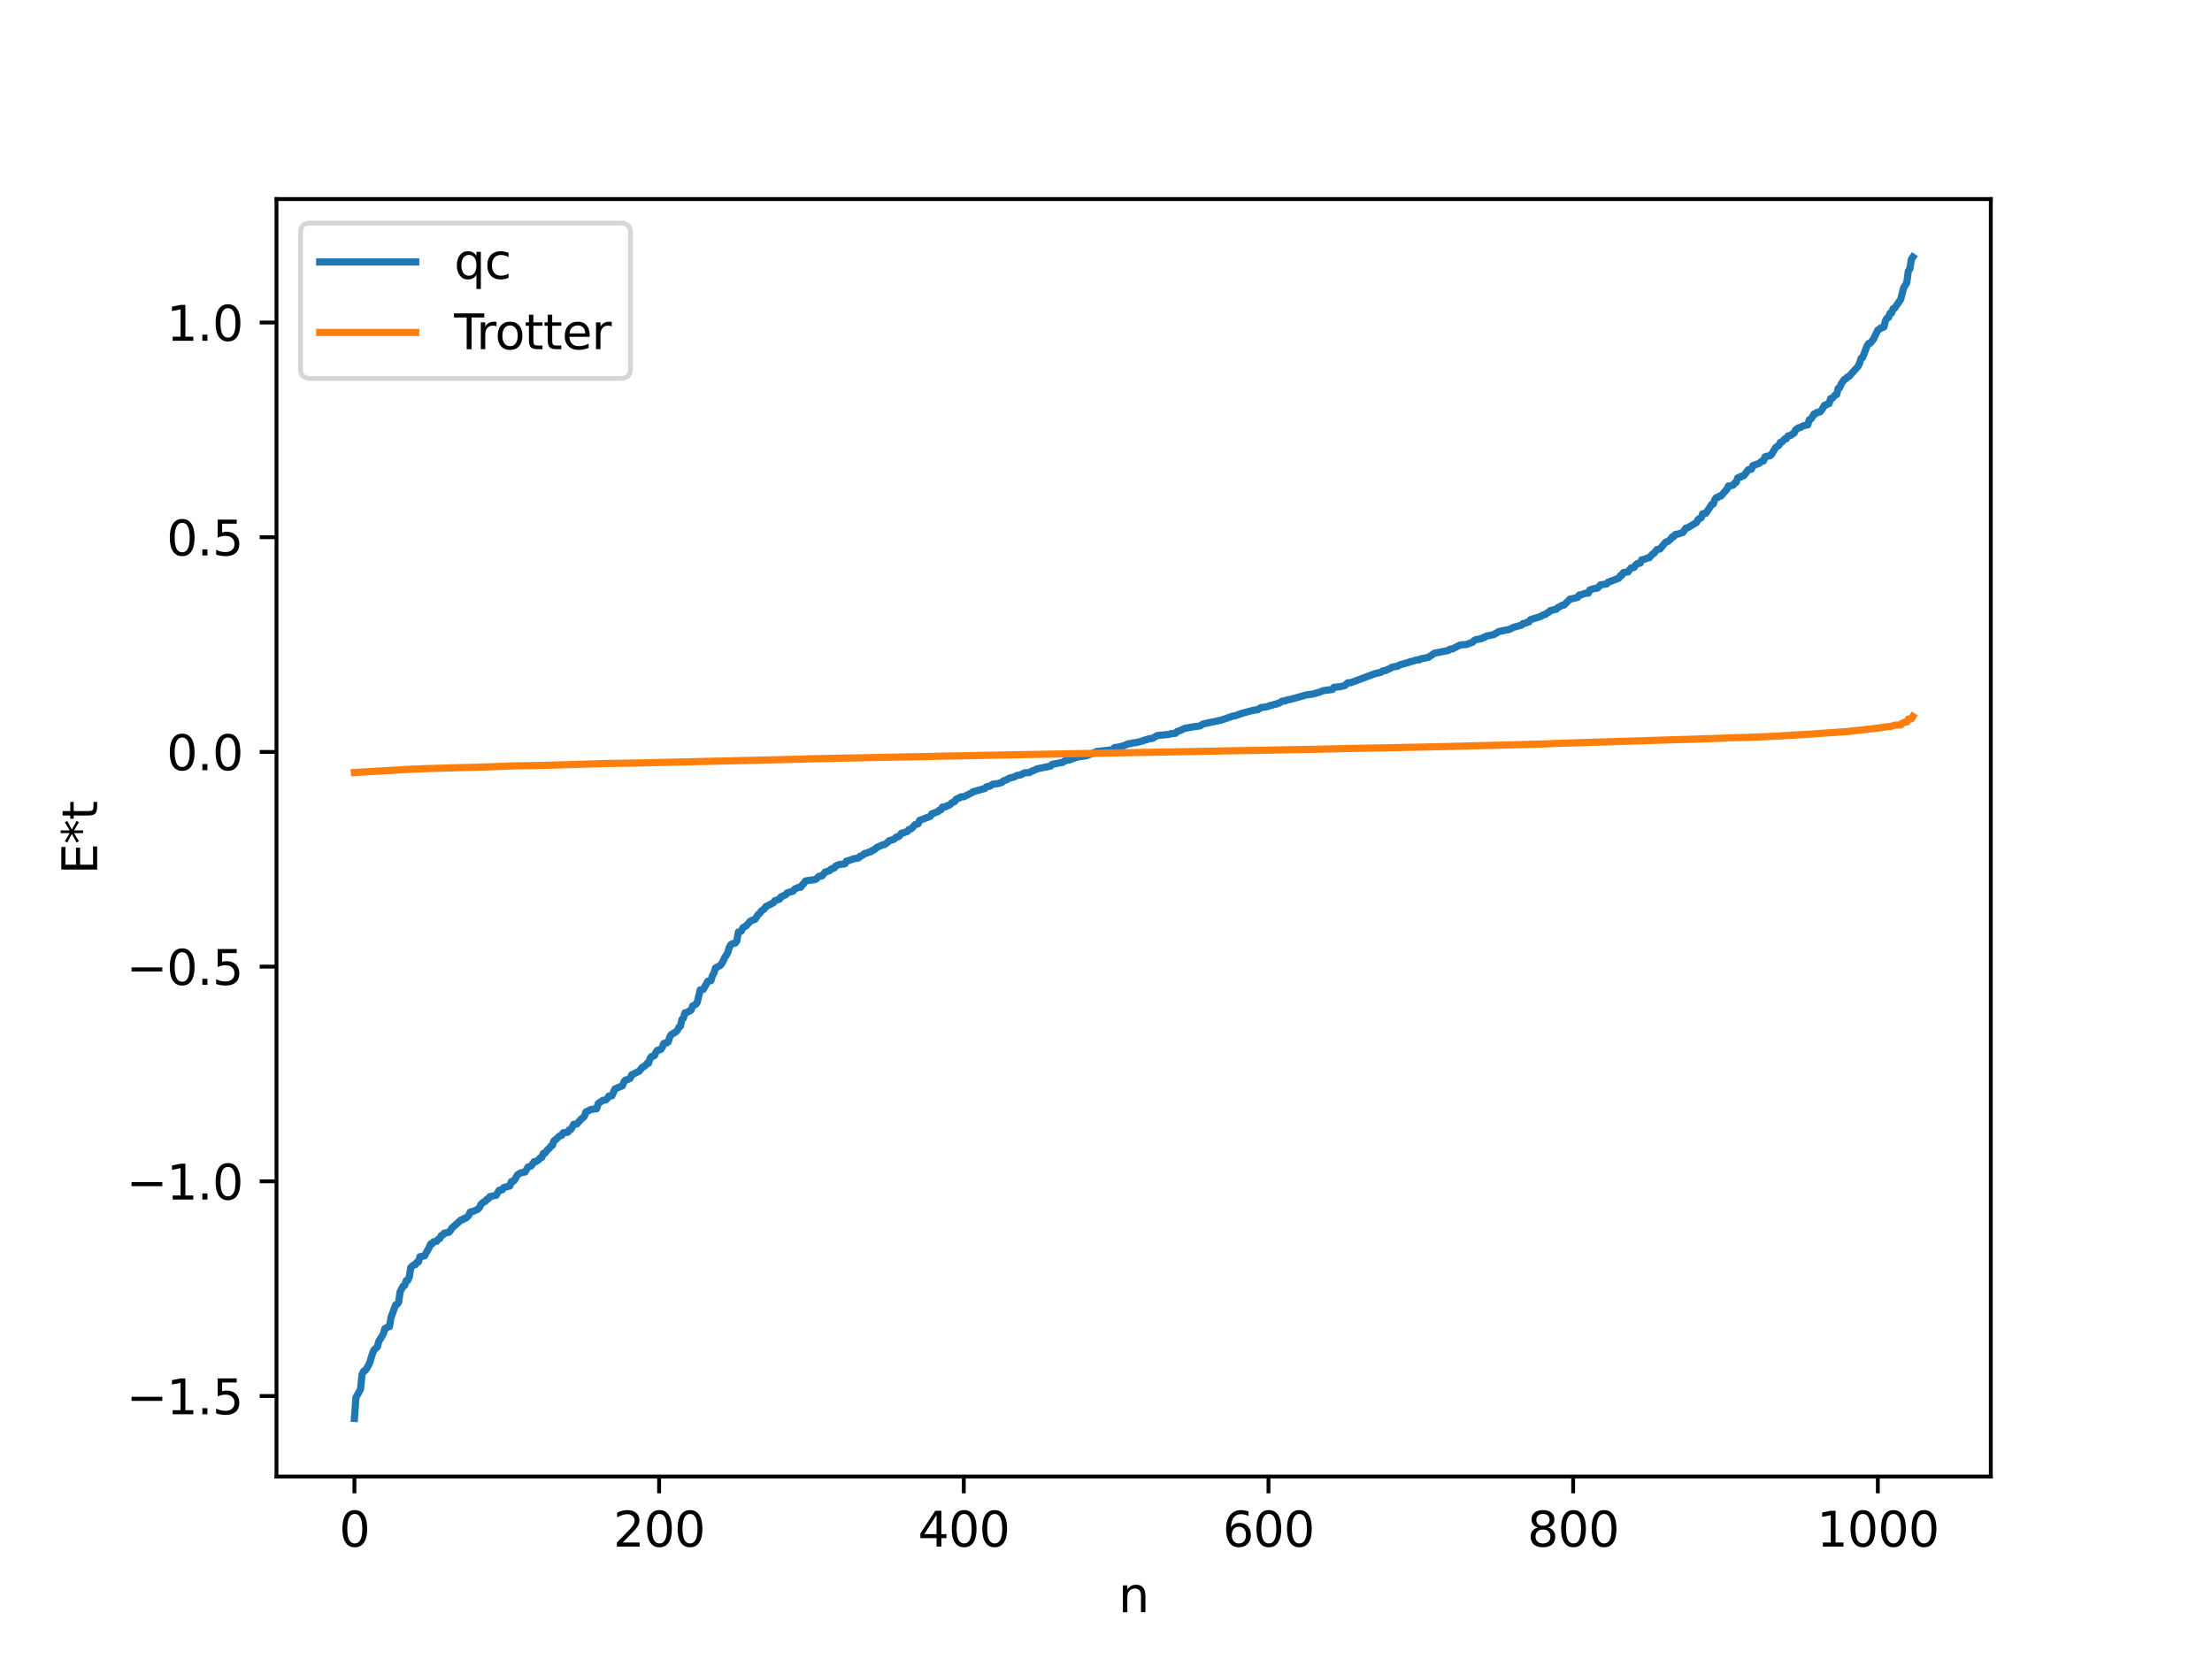 <?xml version="1.0" encoding="utf-8" standalone="no"?>
<!DOCTYPE svg PUBLIC "-//W3C//DTD SVG 1.1//EN"
  "http://www.w3.org/Graphics/SVG/1.1/DTD/svg11.dtd">
<svg xmlns:xlink="http://www.w3.org/1999/xlink" width="460.8pt" height="345.6pt" viewBox="0 0 460.8 345.6" xmlns="http://www.w3.org/2000/svg" version="1.1">
 <defs>
  <style type="text/css">*{stroke-linejoin: round; stroke-linecap: butt}</style>
 </defs>
 <g id="figure_1">
  <g id="patch_1">
   <path d="M 0 345.6 
L 460.8 345.6 
L 460.8 0 
L 0 0 
z
" style="fill: #ffffff"/>
  </g>
  <g id="axes_1">
   <g id="patch_2">
    <path d="M 57.6 307.584 
L 414.72 307.584 
L 414.72 41.472 
L 57.6 41.472 
z
" style="fill: #ffffff"/>
   </g>
   <g id="matplotlib.axis_1">
    <g id="xtick_1">
     <g id="line2d_1">
      <defs>
       <path id="mb6242477a9" d="M 0 0 
L 0 3.5 
" style="stroke: #000000; stroke-width: 0.8"/>
      </defs>
      <g>
       <use xlink:href="#mb6242477a9" x="73.833" y="307.584" style="stroke: #000000; stroke-width: 0.8"/>
      </g>
     </g>
     <g id="text_1">
      <!-- 0 -->
      <g transform="translate(70.651 322.182) scale(0.1 -0.1)">
       <defs>
        <path id="DejaVuSans-30" d="M 2034 4250 
Q 1547 4250 1301 3770 
Q 1056 3291 1056 2328 
Q 1056 1369 1301 889 
Q 1547 409 2034 409 
Q 2525 409 2770 889 
Q 3016 1369 3016 2328 
Q 3016 3291 2770 3770 
Q 2525 4250 2034 4250 
z
M 2034 4750 
Q 2819 4750 3233 4129 
Q 3647 3509 3647 2328 
Q 3647 1150 3233 529 
Q 2819 -91 2034 -91 
Q 1250 -91 836 529 
Q 422 1150 422 2328 
Q 422 3509 836 4129 
Q 1250 4750 2034 4750 
z
" transform="scale(0.016)"/>
       </defs>
       <use xlink:href="#DejaVuSans-30"/>
      </g>
     </g>
    </g>
    <g id="xtick_2">
     <g id="line2d_2">
      <g>
       <use xlink:href="#mb6242477a9" x="137.304" y="307.584" style="stroke: #000000; stroke-width: 0.8"/>
      </g>
     </g>
     <g id="text_2">
      <!-- 200 -->
      <g transform="translate(127.76 322.182) scale(0.1 -0.1)">
       <defs>
        <path id="DejaVuSans-32" d="M 1228 531 
L 3431 531 
L 3431 0 
L 469 0 
L 469 531 
Q 828 903 1448 1529 
Q 2069 2156 2228 2338 
Q 2531 2678 2651 2914 
Q 2772 3150 2772 3378 
Q 2772 3750 2511 3984 
Q 2250 4219 1831 4219 
Q 1534 4219 1204 4116 
Q 875 4013 500 3803 
L 500 4441 
Q 881 4594 1212 4672 
Q 1544 4750 1819 4750 
Q 2544 4750 2975 4387 
Q 3406 4025 3406 3419 
Q 3406 3131 3298 2873 
Q 3191 2616 2906 2266 
Q 2828 2175 2409 1742 
Q 1991 1309 1228 531 
z
" transform="scale(0.016)"/>
       </defs>
       <use xlink:href="#DejaVuSans-32"/>
       <use xlink:href="#DejaVuSans-30" x="63.623"/>
       <use xlink:href="#DejaVuSans-30" x="127.246"/>
      </g>
     </g>
    </g>
    <g id="xtick_3">
     <g id="line2d_3">
      <g>
       <use xlink:href="#mb6242477a9" x="200.775" y="307.584" style="stroke: #000000; stroke-width: 0.8"/>
      </g>
     </g>
     <g id="text_3">
      <!-- 400 -->
      <g transform="translate(191.231 322.182) scale(0.1 -0.1)">
       <defs>
        <path id="DejaVuSans-34" d="M 2419 4116 
L 825 1625 
L 2419 1625 
L 2419 4116 
z
M 2253 4666 
L 3047 4666 
L 3047 1625 
L 3713 1625 
L 3713 1100 
L 3047 1100 
L 3047 0 
L 2419 0 
L 2419 1100 
L 313 1100 
L 313 1709 
L 2253 4666 
z
" transform="scale(0.016)"/>
       </defs>
       <use xlink:href="#DejaVuSans-34"/>
       <use xlink:href="#DejaVuSans-30" x="63.623"/>
       <use xlink:href="#DejaVuSans-30" x="127.246"/>
      </g>
     </g>
    </g>
    <g id="xtick_4">
     <g id="line2d_4">
      <g>
       <use xlink:href="#mb6242477a9" x="264.246" y="307.584" style="stroke: #000000; stroke-width: 0.8"/>
      </g>
     </g>
     <g id="text_4">
      <!-- 600 -->
      <g transform="translate(254.702 322.182) scale(0.1 -0.1)">
       <defs>
        <path id="DejaVuSans-36" d="M 2113 2584 
Q 1688 2584 1439 2293 
Q 1191 2003 1191 1497 
Q 1191 994 1439 701 
Q 1688 409 2113 409 
Q 2538 409 2786 701 
Q 3034 994 3034 1497 
Q 3034 2003 2786 2293 
Q 2538 2584 2113 2584 
z
M 3366 4563 
L 3366 3988 
Q 3128 4100 2886 4159 
Q 2644 4219 2406 4219 
Q 1781 4219 1451 3797 
Q 1122 3375 1075 2522 
Q 1259 2794 1537 2939 
Q 1816 3084 2150 3084 
Q 2853 3084 3261 2657 
Q 3669 2231 3669 1497 
Q 3669 778 3244 343 
Q 2819 -91 2113 -91 
Q 1303 -91 875 529 
Q 447 1150 447 2328 
Q 447 3434 972 4092 
Q 1497 4750 2381 4750 
Q 2619 4750 2861 4703 
Q 3103 4656 3366 4563 
z
" transform="scale(0.016)"/>
       </defs>
       <use xlink:href="#DejaVuSans-36"/>
       <use xlink:href="#DejaVuSans-30" x="63.623"/>
       <use xlink:href="#DejaVuSans-30" x="127.246"/>
      </g>
     </g>
    </g>
    <g id="xtick_5">
     <g id="line2d_5">
      <g>
       <use xlink:href="#mb6242477a9" x="327.717" y="307.584" style="stroke: #000000; stroke-width: 0.8"/>
      </g>
     </g>
     <g id="text_5">
      <!-- 800 -->
      <g transform="translate(318.173 322.182) scale(0.1 -0.1)">
       <defs>
        <path id="DejaVuSans-38" d="M 2034 2216 
Q 1584 2216 1326 1975 
Q 1069 1734 1069 1313 
Q 1069 891 1326 650 
Q 1584 409 2034 409 
Q 2484 409 2743 651 
Q 3003 894 3003 1313 
Q 3003 1734 2745 1975 
Q 2488 2216 2034 2216 
z
M 1403 2484 
Q 997 2584 770 2862 
Q 544 3141 544 3541 
Q 544 4100 942 4425 
Q 1341 4750 2034 4750 
Q 2731 4750 3128 4425 
Q 3525 4100 3525 3541 
Q 3525 3141 3298 2862 
Q 3072 2584 2669 2484 
Q 3125 2378 3379 2068 
Q 3634 1759 3634 1313 
Q 3634 634 3220 271 
Q 2806 -91 2034 -91 
Q 1263 -91 848 271 
Q 434 634 434 1313 
Q 434 1759 690 2068 
Q 947 2378 1403 2484 
z
M 1172 3481 
Q 1172 3119 1398 2916 
Q 1625 2713 2034 2713 
Q 2441 2713 2670 2916 
Q 2900 3119 2900 3481 
Q 2900 3844 2670 4047 
Q 2441 4250 2034 4250 
Q 1625 4250 1398 4047 
Q 1172 3844 1172 3481 
z
" transform="scale(0.016)"/>
       </defs>
       <use xlink:href="#DejaVuSans-38"/>
       <use xlink:href="#DejaVuSans-30" x="63.623"/>
       <use xlink:href="#DejaVuSans-30" x="127.246"/>
      </g>
     </g>
    </g>
    <g id="xtick_6">
     <g id="line2d_6">
      <g>
       <use xlink:href="#mb6242477a9" x="391.188" y="307.584" style="stroke: #000000; stroke-width: 0.8"/>
      </g>
     </g>
     <g id="text_6">
      <!-- 1000 -->
      <g transform="translate(378.463 322.182) scale(0.1 -0.1)">
       <defs>
        <path id="DejaVuSans-31" d="M 794 531 
L 1825 531 
L 1825 4091 
L 703 3866 
L 703 4441 
L 1819 4666 
L 2450 4666 
L 2450 531 
L 3481 531 
L 3481 0 
L 794 0 
L 794 531 
z
" transform="scale(0.016)"/>
       </defs>
       <use xlink:href="#DejaVuSans-31"/>
       <use xlink:href="#DejaVuSans-30" x="63.623"/>
       <use xlink:href="#DejaVuSans-30" x="127.246"/>
       <use xlink:href="#DejaVuSans-30" x="190.869"/>
      </g>
     </g>
    </g>
    <g id="text_7">
     <!-- n -->
     <g transform="translate(232.991 335.861) scale(0.1 -0.1)">
      <defs>
       <path id="DejaVuSans-6e" d="M 3513 2113 
L 3513 0 
L 2938 0 
L 2938 2094 
Q 2938 2591 2744 2837 
Q 2550 3084 2163 3084 
Q 1697 3084 1428 2787 
Q 1159 2491 1159 1978 
L 1159 0 
L 581 0 
L 581 3500 
L 1159 3500 
L 1159 2956 
Q 1366 3272 1645 3428 
Q 1925 3584 2291 3584 
Q 2894 3584 3203 3211 
Q 3513 2838 3513 2113 
z
" transform="scale(0.016)"/>
      </defs>
      <use xlink:href="#DejaVuSans-6e"/>
     </g>
    </g>
   </g>
   <g id="matplotlib.axis_2">
    <g id="ytick_1">
     <g id="line2d_7">
      <defs>
       <path id="m2bc2d49111" d="M 0 0 
L -3.5 0 
" style="stroke: #000000; stroke-width: 0.8"/>
      </defs>
      <g>
       <use xlink:href="#m2bc2d49111" x="57.6" y="290.814" style="stroke: #000000; stroke-width: 0.8"/>
      </g>
     </g>
     <g id="text_8">
      <!-- −1.5 -->
      <g transform="translate(26.317 294.613) scale(0.1 -0.1)">
       <defs>
        <path id="DejaVuSans-2212" d="M 678 2272 
L 4684 2272 
L 4684 1741 
L 678 1741 
L 678 2272 
z
" transform="scale(0.016)"/>
        <path id="DejaVuSans-2e" d="M 684 794 
L 1344 794 
L 1344 0 
L 684 0 
L 684 794 
z
" transform="scale(0.016)"/>
        <path id="DejaVuSans-35" d="M 691 4666 
L 3169 4666 
L 3169 4134 
L 1269 4134 
L 1269 2991 
Q 1406 3038 1543 3061 
Q 1681 3084 1819 3084 
Q 2600 3084 3056 2656 
Q 3513 2228 3513 1497 
Q 3513 744 3044 326 
Q 2575 -91 1722 -91 
Q 1428 -91 1123 -41 
Q 819 9 494 109 
L 494 744 
Q 775 591 1075 516 
Q 1375 441 1709 441 
Q 2250 441 2565 725 
Q 2881 1009 2881 1497 
Q 2881 1984 2565 2268 
Q 2250 2553 1709 2553 
Q 1456 2553 1204 2497 
Q 953 2441 691 2322 
L 691 4666 
z
" transform="scale(0.016)"/>
       </defs>
       <use xlink:href="#DejaVuSans-2212"/>
       <use xlink:href="#DejaVuSans-31" x="83.789"/>
       <use xlink:href="#DejaVuSans-2e" x="147.412"/>
       <use xlink:href="#DejaVuSans-35" x="179.199"/>
      </g>
     </g>
    </g>
    <g id="ytick_2">
     <g id="line2d_8">
      <g>
       <use xlink:href="#m2bc2d49111" x="57.6" y="246.089" style="stroke: #000000; stroke-width: 0.8"/>
      </g>
     </g>
     <g id="text_9">
      <!-- −1.0 -->
      <g transform="translate(26.317 249.888) scale(0.1 -0.1)">
       <use xlink:href="#DejaVuSans-2212"/>
       <use xlink:href="#DejaVuSans-31" x="83.789"/>
       <use xlink:href="#DejaVuSans-2e" x="147.412"/>
       <use xlink:href="#DejaVuSans-30" x="179.199"/>
      </g>
     </g>
    </g>
    <g id="ytick_3">
     <g id="line2d_9">
      <g>
       <use xlink:href="#m2bc2d49111" x="57.6" y="201.364" style="stroke: #000000; stroke-width: 0.8"/>
      </g>
     </g>
     <g id="text_10">
      <!-- −0.5 -->
      <g transform="translate(26.317 205.163) scale(0.1 -0.1)">
       <use xlink:href="#DejaVuSans-2212"/>
       <use xlink:href="#DejaVuSans-30" x="83.789"/>
       <use xlink:href="#DejaVuSans-2e" x="147.412"/>
       <use xlink:href="#DejaVuSans-35" x="179.199"/>
      </g>
     </g>
    </g>
    <g id="ytick_4">
     <g id="line2d_10">
      <g>
       <use xlink:href="#m2bc2d49111" x="57.6" y="156.639" style="stroke: #000000; stroke-width: 0.8"/>
      </g>
     </g>
     <g id="text_11">
      <!-- 0.0 -->
      <g transform="translate(34.697 160.438) scale(0.1 -0.1)">
       <use xlink:href="#DejaVuSans-30"/>
       <use xlink:href="#DejaVuSans-2e" x="63.623"/>
       <use xlink:href="#DejaVuSans-30" x="95.41"/>
      </g>
     </g>
    </g>
    <g id="ytick_5">
     <g id="line2d_11">
      <g>
       <use xlink:href="#m2bc2d49111" x="57.6" y="111.913" style="stroke: #000000; stroke-width: 0.8"/>
      </g>
     </g>
     <g id="text_12">
      <!-- 0.5 -->
      <g transform="translate(34.697 115.713) scale(0.1 -0.1)">
       <use xlink:href="#DejaVuSans-30"/>
       <use xlink:href="#DejaVuSans-2e" x="63.623"/>
       <use xlink:href="#DejaVuSans-35" x="95.41"/>
      </g>
     </g>
    </g>
    <g id="ytick_6">
     <g id="line2d_12">
      <g>
       <use xlink:href="#m2bc2d49111" x="57.6" y="67.188" style="stroke: #000000; stroke-width: 0.8"/>
      </g>
     </g>
     <g id="text_13">
      <!-- 1.0 -->
      <g transform="translate(34.697 70.988) scale(0.1 -0.1)">
       <use xlink:href="#DejaVuSans-31"/>
       <use xlink:href="#DejaVuSans-2e" x="63.623"/>
       <use xlink:href="#DejaVuSans-30" x="95.41"/>
      </g>
     </g>
    </g>
    <g id="text_14">
     <!-- E*t -->
     <g transform="translate(20.238 182.148) rotate(-90) scale(0.1 -0.1)">
      <defs>
       <path id="DejaVuSans-45" d="M 628 4666 
L 3578 4666 
L 3578 4134 
L 1259 4134 
L 1259 2753 
L 3481 2753 
L 3481 2222 
L 1259 2222 
L 1259 531 
L 3634 531 
L 3634 0 
L 628 0 
L 628 4666 
z
" transform="scale(0.016)"/>
       <path id="DejaVuSans-2a" d="M 3009 3897 
L 1888 3291 
L 3009 2681 
L 2828 2375 
L 1778 3009 
L 1778 1831 
L 1422 1831 
L 1422 3009 
L 372 2375 
L 191 2681 
L 1313 3291 
L 191 3897 
L 372 4206 
L 1422 3572 
L 1422 4750 
L 1778 4750 
L 1778 3572 
L 2828 4206 
L 3009 3897 
z
" transform="scale(0.016)"/>
       <path id="DejaVuSans-74" d="M 1172 4494 
L 1172 3500 
L 2356 3500 
L 2356 3053 
L 1172 3053 
L 1172 1153 
Q 1172 725 1289 603 
Q 1406 481 1766 481 
L 2356 481 
L 2356 0 
L 1766 0 
Q 1100 0 847 248 
Q 594 497 594 1153 
L 594 3053 
L 172 3053 
L 172 3500 
L 594 3500 
L 594 4494 
L 1172 4494 
z
" transform="scale(0.016)"/>
      </defs>
      <use xlink:href="#DejaVuSans-45"/>
      <use xlink:href="#DejaVuSans-2a" x="63.184"/>
      <use xlink:href="#DejaVuSans-74" x="113.184"/>
     </g>
    </g>
   </g>
   <g id="line2d_13">
    <path d="M 73.833 295.488 
L 74.15 291.126 
L 75.102 289.396 
L 75.42 286.355 
L 75.737 285.663 
L 76.054 285.522 
L 76.372 285.112 
L 77.006 283.934 
L 77.641 281.817 
L 77.958 281.159 
L 78.593 280.608 
L 78.91 279.43 
L 79.545 278.395 
L 79.862 277.843 
L 80.18 276.758 
L 80.497 276.666 
L 80.815 276.389 
L 81.132 276.355 
L 81.449 274.486 
L 82.401 271.851 
L 82.719 271.721 
L 83.036 271.295 
L 83.353 269.087 
L 83.988 267.916 
L 84.305 267.804 
L 84.623 266.792 
L 84.94 266.738 
L 85.258 266.021 
L 85.575 264.027 
L 86.21 263.486 
L 86.527 263.442 
L 86.844 262.938 
L 87.162 262.891 
L 87.479 261.794 
L 88.431 261.625 
L 89.383 259.929 
L 89.7 259.159 
L 90.018 259.123 
L 90.335 258.672 
L 90.97 258.572 
L 91.287 258.151 
L 91.605 258.023 
L 91.922 257.394 
L 92.239 257.263 
L 92.557 256.888 
L 93.509 256.712 
L 93.826 256.368 
L 94.143 255.817 
L 96.048 254.134 
L 96.365 254.099 
L 96.682 253.808 
L 97 253.789 
L 97.634 253.237 
L 97.952 252.493 
L 98.586 252.35 
L 99.539 251.906 
L 99.856 251.598 
L 100.173 250.906 
L 100.808 250.355 
L 101.125 250.243 
L 101.443 249.815 
L 101.76 249.695 
L 102.077 249.267 
L 103.029 249.074 
L 103.347 249.021 
L 103.981 247.955 
L 104.616 247.874 
L 104.934 247.384 
L 106.203 247.06 
L 106.52 246.149 
L 106.838 246.136 
L 107.155 245.88 
L 107.79 244.755 
L 108.424 244.343 
L 109.059 244.211 
L 109.377 244.153 
L 110.011 243.108 
L 110.646 242.895 
L 111.281 242.001 
L 111.598 242.001 
L 112.233 241.598 
L 112.55 241.204 
L 112.867 241.113 
L 113.185 240.276 
L 113.502 240.232 
L 114.137 239.425 
L 114.454 239.211 
L 114.772 238.741 
L 115.089 238.57 
L 115.406 237.638 
L 115.724 237.437 
L 116.358 236.838 
L 116.676 236.572 
L 116.993 236.538 
L 117.31 235.981 
L 118.262 235.87 
L 118.58 235.362 
L 118.897 235.318 
L 119.532 234.203 
L 120.167 234.143 
L 121.119 233.074 
L 121.436 232.868 
L 121.753 232.523 
L 122.071 231.619 
L 122.705 231.345 
L 123.023 231.143 
L 124.292 230.965 
L 124.61 229.892 
L 125.562 229.24 
L 126.196 229.143 
L 126.514 228.847 
L 126.831 228.33 
L 127.466 228.29 
L 128.1 226.851 
L 129.687 226.166 
L 130.005 225.314 
L 130.322 224.991 
L 130.639 224.949 
L 131.274 224.631 
L 131.591 223.927 
L 133.178 223.132 
L 133.813 222.311 
L 134.13 222.201 
L 134.448 221.95 
L 134.765 221.546 
L 135.082 221.505 
L 135.4 220.546 
L 135.717 220.09 
L 136.034 220.048 
L 136.352 219.877 
L 136.669 219.16 
L 136.986 218.77 
L 137.621 218.644 
L 137.939 218.218 
L 138.256 217.41 
L 138.573 217.258 
L 138.891 217.255 
L 139.208 217.043 
L 139.525 216.006 
L 139.843 215.514 
L 140.795 214.963 
L 141.112 214.62 
L 141.429 214.002 
L 141.747 213.787 
L 142.064 212.354 
L 142.381 212.1 
L 142.699 210.972 
L 143.016 210.95 
L 143.968 210.42 
L 144.286 209.563 
L 144.92 209.245 
L 145.238 208.845 
L 145.872 206.206 
L 146.507 206.134 
L 147.459 204.407 
L 148.094 204.302 
L 148.411 203.246 
L 148.729 202.694 
L 149.046 201.664 
L 149.998 201.15 
L 150.315 200.796 
L 150.633 200.245 
L 150.95 199.465 
L 151.267 199.069 
L 151.585 198.479 
L 151.902 197.431 
L 152.22 196.826 
L 152.537 196.608 
L 153.172 196.45 
L 153.489 196.029 
L 153.806 194.171 
L 154.124 194.127 
L 154.441 193.938 
L 154.758 193.266 
L 155.393 192.902 
L 156.345 191.865 
L 157.297 191.488 
L 157.932 190.524 
L 158.249 190.283 
L 158.567 189.815 
L 159.201 189.342 
L 159.519 188.882 
L 161.105 188.074 
L 161.423 187.629 
L 162.375 187.327 
L 162.692 186.818 
L 163.01 186.74 
L 163.327 186.503 
L 163.644 186.432 
L 163.962 186.016 
L 165.231 185.629 
L 165.548 185.22 
L 166.183 184.916 
L 166.818 184.824 
L 167.135 184.308 
L 167.453 184.072 
L 167.77 183.55 
L 168.405 183.411 
L 169.674 183.248 
L 169.991 183.144 
L 170.626 182.523 
L 171.261 182.451 
L 171.896 181.674 
L 172.848 181.367 
L 173.165 181.019 
L 173.8 180.803 
L 174.117 180.387 
L 174.752 180.116 
L 176.021 179.945 
L 176.339 179.398 
L 176.973 179.213 
L 177.925 178.88 
L 178.877 178.729 
L 179.195 178.36 
L 179.512 178.285 
L 180.147 177.78 
L 180.464 177.765 
L 181.099 177.466 
L 181.416 177.443 
L 181.734 177.158 
L 182.051 177.076 
L 182.686 176.527 
L 183.955 175.972 
L 184.272 175.925 
L 184.907 175.492 
L 185.224 175.125 
L 185.859 174.966 
L 186.177 174.857 
L 186.811 174.33 
L 187.129 174.306 
L 187.446 174.066 
L 187.763 173.594 
L 188.398 173.426 
L 189.033 173.208 
L 189.35 172.793 
L 189.667 172.726 
L 189.985 172.506 
L 190.62 171.791 
L 191.254 171.621 
L 191.572 170.907 
L 193.476 170.187 
L 193.793 170.056 
L 194.11 169.539 
L 195.38 169.085 
L 195.697 168.741 
L 196.015 168.702 
L 196.332 168.125 
L 196.967 168.076 
L 197.284 167.842 
L 197.601 167.805 
L 197.919 167.616 
L 198.236 167.262 
L 198.871 166.982 
L 199.188 166.484 
L 199.823 166.25 
L 200.14 166.003 
L 200.775 165.98 
L 202.362 165.191 
L 202.679 164.958 
L 205.218 164.228 
L 205.535 163.88 
L 206.17 163.792 
L 206.805 163.365 
L 207.757 163.253 
L 208.709 163.003 
L 209.026 162.666 
L 209.661 162.472 
L 210.296 162.09 
L 211.248 161.872 
L 211.882 161.515 
L 212.517 161.463 
L 213.469 160.981 
L 214.421 160.949 
L 215.056 160.576 
L 215.373 160.52 
L 216.008 160.173 
L 218.864 159.585 
L 219.181 159.227 
L 221.403 158.807 
L 221.72 158.546 
L 222.355 158.361 
L 222.672 158.343 
L 224.259 157.744 
L 225.529 157.533 
L 225.846 157.524 
L 226.481 157.367 
L 227.75 156.882 
L 228.385 156.566 
L 229.337 156.465 
L 231.558 156.216 
L 231.876 156.056 
L 232.193 155.726 
L 232.828 155.659 
L 233.462 155.511 
L 234.097 155.347 
L 235.049 154.942 
L 235.684 154.892 
L 236.001 154.745 
L 236.636 154.716 
L 237.271 154.543 
L 238.223 154.284 
L 238.54 154.12 
L 238.858 154.116 
L 239.175 153.935 
L 240.127 153.797 
L 241.079 153.222 
L 243.618 152.985 
L 243.935 152.826 
L 244.887 152.753 
L 245.205 152.391 
L 245.839 152.194 
L 246.791 151.733 
L 248.061 151.498 
L 249.013 151.35 
L 249.965 151.233 
L 250.6 150.822 
L 254.408 150.014 
L 256.947 149.133 
L 257.264 149.13 
L 258.534 148.651 
L 260.755 148.051 
L 261.707 147.867 
L 262.024 147.856 
L 262.659 147.408 
L 263.611 147.281 
L 264.246 147.135 
L 264.563 146.959 
L 264.881 146.95 
L 265.515 146.73 
L 265.833 146.702 
L 266.15 146.52 
L 266.467 146.478 
L 267.102 146.053 
L 267.737 146.012 
L 268.054 145.815 
L 269.006 145.651 
L 272.18 144.751 
L 273.449 144.597 
L 275.036 144.142 
L 275.671 143.865 
L 277.575 143.627 
L 277.892 143.177 
L 279.162 143.047 
L 280.114 142.835 
L 280.748 142.247 
L 281.383 142.22 
L 286.461 140.327 
L 287.73 140.036 
L 288.048 139.753 
L 288.682 139.694 
L 289 139.46 
L 289.317 139.414 
L 289.952 138.994 
L 291.221 138.762 
L 291.539 138.515 
L 293.443 138.003 
L 293.76 137.819 
L 294.077 137.819 
L 295.029 137.476 
L 295.664 137.467 
L 295.981 137.242 
L 297.568 136.938 
L 298.838 136.065 
L 301.694 135.512 
L 302.011 135.256 
L 302.646 135.154 
L 303.915 134.487 
L 304.233 134.359 
L 305.502 134.255 
L 306.137 134.016 
L 306.772 133.786 
L 307.089 133.431 
L 307.406 133.265 
L 308.676 133.039 
L 308.993 132.787 
L 309.31 132.76 
L 309.628 132.511 
L 310.897 132.258 
L 311.215 132.201 
L 311.532 131.934 
L 311.849 131.849 
L 312.167 131.574 
L 314.388 131.134 
L 315.34 130.664 
L 316.927 130.242 
L 317.244 129.92 
L 317.879 129.804 
L 318.196 129.586 
L 318.514 129.555 
L 318.831 129.079 
L 321.053 128.397 
L 321.37 128.125 
L 322.005 127.964 
L 322.322 127.66 
L 322.639 127.543 
L 322.957 127.201 
L 323.909 126.977 
L 324.226 126.909 
L 324.543 126.544 
L 324.861 126.43 
L 325.496 126.052 
L 325.813 126.044 
L 327.082 124.793 
L 327.717 124.684 
L 328.669 124.442 
L 328.986 123.948 
L 329.304 123.937 
L 330.256 123.59 
L 330.891 123.559 
L 331.208 122.883 
L 332.16 122.59 
L 332.795 122.518 
L 333.429 121.832 
L 334.699 121.647 
L 335.016 121.26 
L 335.651 121.055 
L 337.238 120.437 
L 337.555 119.909 
L 337.872 119.835 
L 338.19 119.268 
L 339.142 119.146 
L 339.777 118.327 
L 340.411 118.199 
L 340.729 117.69 
L 341.046 117.429 
L 341.681 117.307 
L 341.998 116.622 
L 342.633 116.489 
L 343.267 116.225 
L 343.585 116.182 
L 344.22 115.444 
L 344.537 115.299 
L 345.172 114.469 
L 345.806 114.373 
L 346.758 113.197 
L 347.076 112.898 
L 347.393 112.838 
L 348.028 112.303 
L 348.345 111.863 
L 348.662 111.812 
L 348.98 111.351 
L 349.615 111.242 
L 350.249 111.027 
L 350.567 110.932 
L 351.201 110.003 
L 351.519 109.982 
L 353.423 108.83 
L 353.74 108.222 
L 354.375 107.862 
L 354.692 107.021 
L 355.327 106.954 
L 355.962 106.034 
L 356.596 105.059 
L 356.914 104.995 
L 357.231 104.086 
L 357.548 103.646 
L 357.866 103.632 
L 358.183 103.343 
L 358.5 103.334 
L 359.77 101.883 
L 360.087 101.233 
L 360.405 101.227 
L 361.039 101.058 
L 361.357 100.618 
L 361.674 100.495 
L 361.991 99.57 
L 362.309 99.39 
L 362.626 99.38 
L 362.943 99.117 
L 363.261 99.095 
L 364.213 97.849 
L 364.848 97.759 
L 365.165 96.98 
L 366.434 96.541 
L 367.069 96.035 
L 367.386 96.02 
L 367.704 95.142 
L 368.339 94.99 
L 368.656 94.981 
L 368.973 94.76 
L 369.925 93.195 
L 370.56 92.785 
L 370.877 92.15 
L 371.195 92.079 
L 371.829 91.4 
L 372.147 91.38 
L 372.464 90.818 
L 373.099 90.671 
L 373.416 90.378 
L 373.734 90.24 
L 374.051 89.552 
L 374.686 89.104 
L 375.003 89.093 
L 375.638 88.699 
L 376.59 88.513 
L 376.907 87.447 
L 377.224 87.291 
L 377.542 86.871 
L 377.859 86.254 
L 378.177 86.243 
L 378.494 85.905 
L 379.129 85.814 
L 379.446 85.463 
L 380.081 84.424 
L 380.398 84.394 
L 380.715 84.128 
L 381.033 84.077 
L 381.35 83.038 
L 381.667 82.991 
L 382.302 82.29 
L 382.62 82.174 
L 382.937 80.876 
L 383.254 80.748 
L 383.572 79.954 
L 384.206 79.037 
L 384.524 78.92 
L 384.841 78.546 
L 385.158 78.445 
L 387.062 76.331 
L 387.38 75.668 
L 387.697 74.629 
L 388.015 74.492 
L 388.967 72.003 
L 389.284 71.542 
L 389.601 71.496 
L 390.236 70.722 
L 391.188 68.751 
L 391.505 68.607 
L 391.823 68.29 
L 392.14 68.269 
L 392.458 68.116 
L 392.775 66.768 
L 393.092 66.288 
L 393.41 66.154 
L 393.727 65.249 
L 394.044 65.227 
L 394.362 64.316 
L 394.679 64.205 
L 395.948 62.36 
L 396.583 59.907 
L 397.218 58.91 
L 397.535 56.482 
L 397.853 56.021 
L 398.17 54.029 
L 398.487 53.568 
L 398.487 53.568 
" clip-path="url(#p87f9f065cf)" style="fill: none; stroke: #1f77b4; stroke-width: 1.5; stroke-linecap: square"/>
   </g>
   <g id="line2d_14">
    <path d="M 73.833 160.927 
L 75.42 160.833 
L 85.575 160.24 
L 88.748 160.117 
L 94.778 159.938 
L 98.904 159.842 
L 101.76 159.754 
L 107.155 159.55 
L 113.502 159.442 
L 126.514 159.046 
L 132.861 158.944 
L 135.717 158.878 
L 167.453 158.134 
L 168.405 158.081 
L 171.261 158.021 
L 176.339 157.919 
L 178.56 157.883 
L 186.811 157.708 
L 192.841 157.605 
L 195.697 157.534 
L 201.092 157.434 
L 204.266 157.367 
L 209.978 157.259 
L 253.456 156.465 
L 255.677 156.412 
L 262.659 156.305 
L 267.102 156.206 
L 273.767 156.095 
L 280.431 155.932 
L 286.461 155.826 
L 291.539 155.724 
L 296.934 155.614 
L 314.388 155.183 
L 318.196 155.076 
L 319.466 155.035 
L 322.639 154.953 
L 323.591 154.888 
L 359.135 153.779 
L 360.087 153.705 
L 364.53 153.595 
L 368.656 153.425 
L 370.877 153.315 
L 371.829 153.242 
L 376.907 152.951 
L 379.763 152.739 
L 380.715 152.676 
L 381.985 152.597 
L 382.937 152.519 
L 384.841 152.397 
L 386.428 152.196 
L 387.697 152.089 
L 391.505 151.627 
L 392.458 151.488 
L 394.044 151.288 
L 394.679 151.072 
L 395.948 151.01 
L 396.266 150.646 
L 396.9 150.414 
L 397.218 150.414 
L 397.535 149.788 
L 398.17 149.763 
L 398.487 149.247 
L 398.487 149.247 
" clip-path="url(#p87f9f065cf)" style="fill: none; stroke: #ff7f0e; stroke-width: 1.5; stroke-linecap: square"/>
   </g>
   <g id="patch_3">
    <path d="M 57.6 307.584 
L 57.6 41.472 
" style="fill: none; stroke: #000000; stroke-width: 0.8; stroke-linejoin: miter; stroke-linecap: square"/>
   </g>
   <g id="patch_4">
    <path d="M 414.72 307.584 
L 414.72 41.472 
" style="fill: none; stroke: #000000; stroke-width: 0.8; stroke-linejoin: miter; stroke-linecap: square"/>
   </g>
   <g id="patch_5">
    <path d="M 57.6 307.584 
L 414.72 307.584 
" style="fill: none; stroke: #000000; stroke-width: 0.8; stroke-linejoin: miter; stroke-linecap: square"/>
   </g>
   <g id="patch_6">
    <path d="M 57.6 41.472 
L 414.72 41.472 
" style="fill: none; stroke: #000000; stroke-width: 0.8; stroke-linejoin: miter; stroke-linecap: square"/>
   </g>
   <g id="legend_1">
    <g id="patch_7">
     <path d="M 64.6 78.828 
L 129.342 78.828 
Q 131.342 78.828 131.342 76.828 
L 131.342 48.472 
Q 131.342 46.472 129.342 46.472 
L 64.6 46.472 
Q 62.6 46.472 62.6 48.472 
L 62.6 76.828 
Q 62.6 78.828 64.6 78.828 
z
" style="fill: #ffffff; opacity: 0.8; stroke: #cccccc; stroke-linejoin: miter"/>
    </g>
    <g id="line2d_15">
     <path d="M 66.6 54.57 
L 76.6 54.57 
L 86.6 54.57 
" style="fill: none; stroke: #1f77b4; stroke-width: 1.5; stroke-linecap: square"/>
    </g>
    <g id="text_15">
     <!-- qc -->
     <g transform="translate(94.6 58.07) scale(0.1 -0.1)">
      <defs>
       <path id="DejaVuSans-71" d="M 947 1747 
Q 947 1113 1208 752 
Q 1469 391 1925 391 
Q 2381 391 2643 752 
Q 2906 1113 2906 1747 
Q 2906 2381 2643 2742 
Q 2381 3103 1925 3103 
Q 1469 3103 1208 2742 
Q 947 2381 947 1747 
z
M 2906 525 
Q 2725 213 2448 61 
Q 2172 -91 1784 -91 
Q 1150 -91 751 415 
Q 353 922 353 1747 
Q 353 2572 751 3078 
Q 1150 3584 1784 3584 
Q 2172 3584 2448 3432 
Q 2725 3281 2906 2969 
L 2906 3500 
L 3481 3500 
L 3481 -1331 
L 2906 -1331 
L 2906 525 
z
" transform="scale(0.016)"/>
       <path id="DejaVuSans-63" d="M 3122 3366 
L 3122 2828 
Q 2878 2963 2633 3030 
Q 2388 3097 2138 3097 
Q 1578 3097 1268 2742 
Q 959 2388 959 1747 
Q 959 1106 1268 751 
Q 1578 397 2138 397 
Q 2388 397 2633 464 
Q 2878 531 3122 666 
L 3122 134 
Q 2881 22 2623 -34 
Q 2366 -91 2075 -91 
Q 1284 -91 818 406 
Q 353 903 353 1747 
Q 353 2603 823 3093 
Q 1294 3584 2113 3584 
Q 2378 3584 2631 3529 
Q 2884 3475 3122 3366 
z
" transform="scale(0.016)"/>
      </defs>
      <use xlink:href="#DejaVuSans-71"/>
      <use xlink:href="#DejaVuSans-63" x="63.477"/>
     </g>
    </g>
    <g id="line2d_16">
     <path d="M 66.6 69.249 
L 76.6 69.249 
L 86.6 69.249 
" style="fill: none; stroke: #ff7f0e; stroke-width: 1.5; stroke-linecap: square"/>
    </g>
    <g id="text_16">
     <!-- Trotter -->
     <g transform="translate(94.6 72.749) scale(0.1 -0.1)">
      <defs>
       <path id="DejaVuSans-54" d="M -19 4666 
L 3928 4666 
L 3928 4134 
L 2272 4134 
L 2272 0 
L 1638 0 
L 1638 4134 
L -19 4134 
L -19 4666 
z
" transform="scale(0.016)"/>
       <path id="DejaVuSans-72" d="M 2631 2963 
Q 2534 3019 2420 3045 
Q 2306 3072 2169 3072 
Q 1681 3072 1420 2755 
Q 1159 2438 1159 1844 
L 1159 0 
L 581 0 
L 581 3500 
L 1159 3500 
L 1159 2956 
Q 1341 3275 1631 3429 
Q 1922 3584 2338 3584 
Q 2397 3584 2469 3576 
Q 2541 3569 2628 3553 
L 2631 2963 
z
" transform="scale(0.016)"/>
       <path id="DejaVuSans-6f" d="M 1959 3097 
Q 1497 3097 1228 2736 
Q 959 2375 959 1747 
Q 959 1119 1226 758 
Q 1494 397 1959 397 
Q 2419 397 2687 759 
Q 2956 1122 2956 1747 
Q 2956 2369 2687 2733 
Q 2419 3097 1959 3097 
z
M 1959 3584 
Q 2709 3584 3137 3096 
Q 3566 2609 3566 1747 
Q 3566 888 3137 398 
Q 2709 -91 1959 -91 
Q 1206 -91 779 398 
Q 353 888 353 1747 
Q 353 2609 779 3096 
Q 1206 3584 1959 3584 
z
" transform="scale(0.016)"/>
       <path id="DejaVuSans-65" d="M 3597 1894 
L 3597 1613 
L 953 1613 
Q 991 1019 1311 708 
Q 1631 397 2203 397 
Q 2534 397 2845 478 
Q 3156 559 3463 722 
L 3463 178 
Q 3153 47 2828 -22 
Q 2503 -91 2169 -91 
Q 1331 -91 842 396 
Q 353 884 353 1716 
Q 353 2575 817 3079 
Q 1281 3584 2069 3584 
Q 2775 3584 3186 3129 
Q 3597 2675 3597 1894 
z
M 3022 2063 
Q 3016 2534 2758 2815 
Q 2500 3097 2075 3097 
Q 1594 3097 1305 2825 
Q 1016 2553 972 2059 
L 3022 2063 
z
" transform="scale(0.016)"/>
      </defs>
      <use xlink:href="#DejaVuSans-54"/>
      <use xlink:href="#DejaVuSans-72" x="46.334"/>
      <use xlink:href="#DejaVuSans-6f" x="85.197"/>
      <use xlink:href="#DejaVuSans-74" x="146.379"/>
      <use xlink:href="#DejaVuSans-74" x="185.588"/>
      <use xlink:href="#DejaVuSans-65" x="224.797"/>
      <use xlink:href="#DejaVuSans-72" x="286.32"/>
     </g>
    </g>
   </g>
  </g>
 </g>
 <defs>
  <clipPath id="p87f9f065cf">
   <rect x="57.6" y="41.472" width="357.12" height="266.112"/>
  </clipPath>
 </defs>
</svg>
